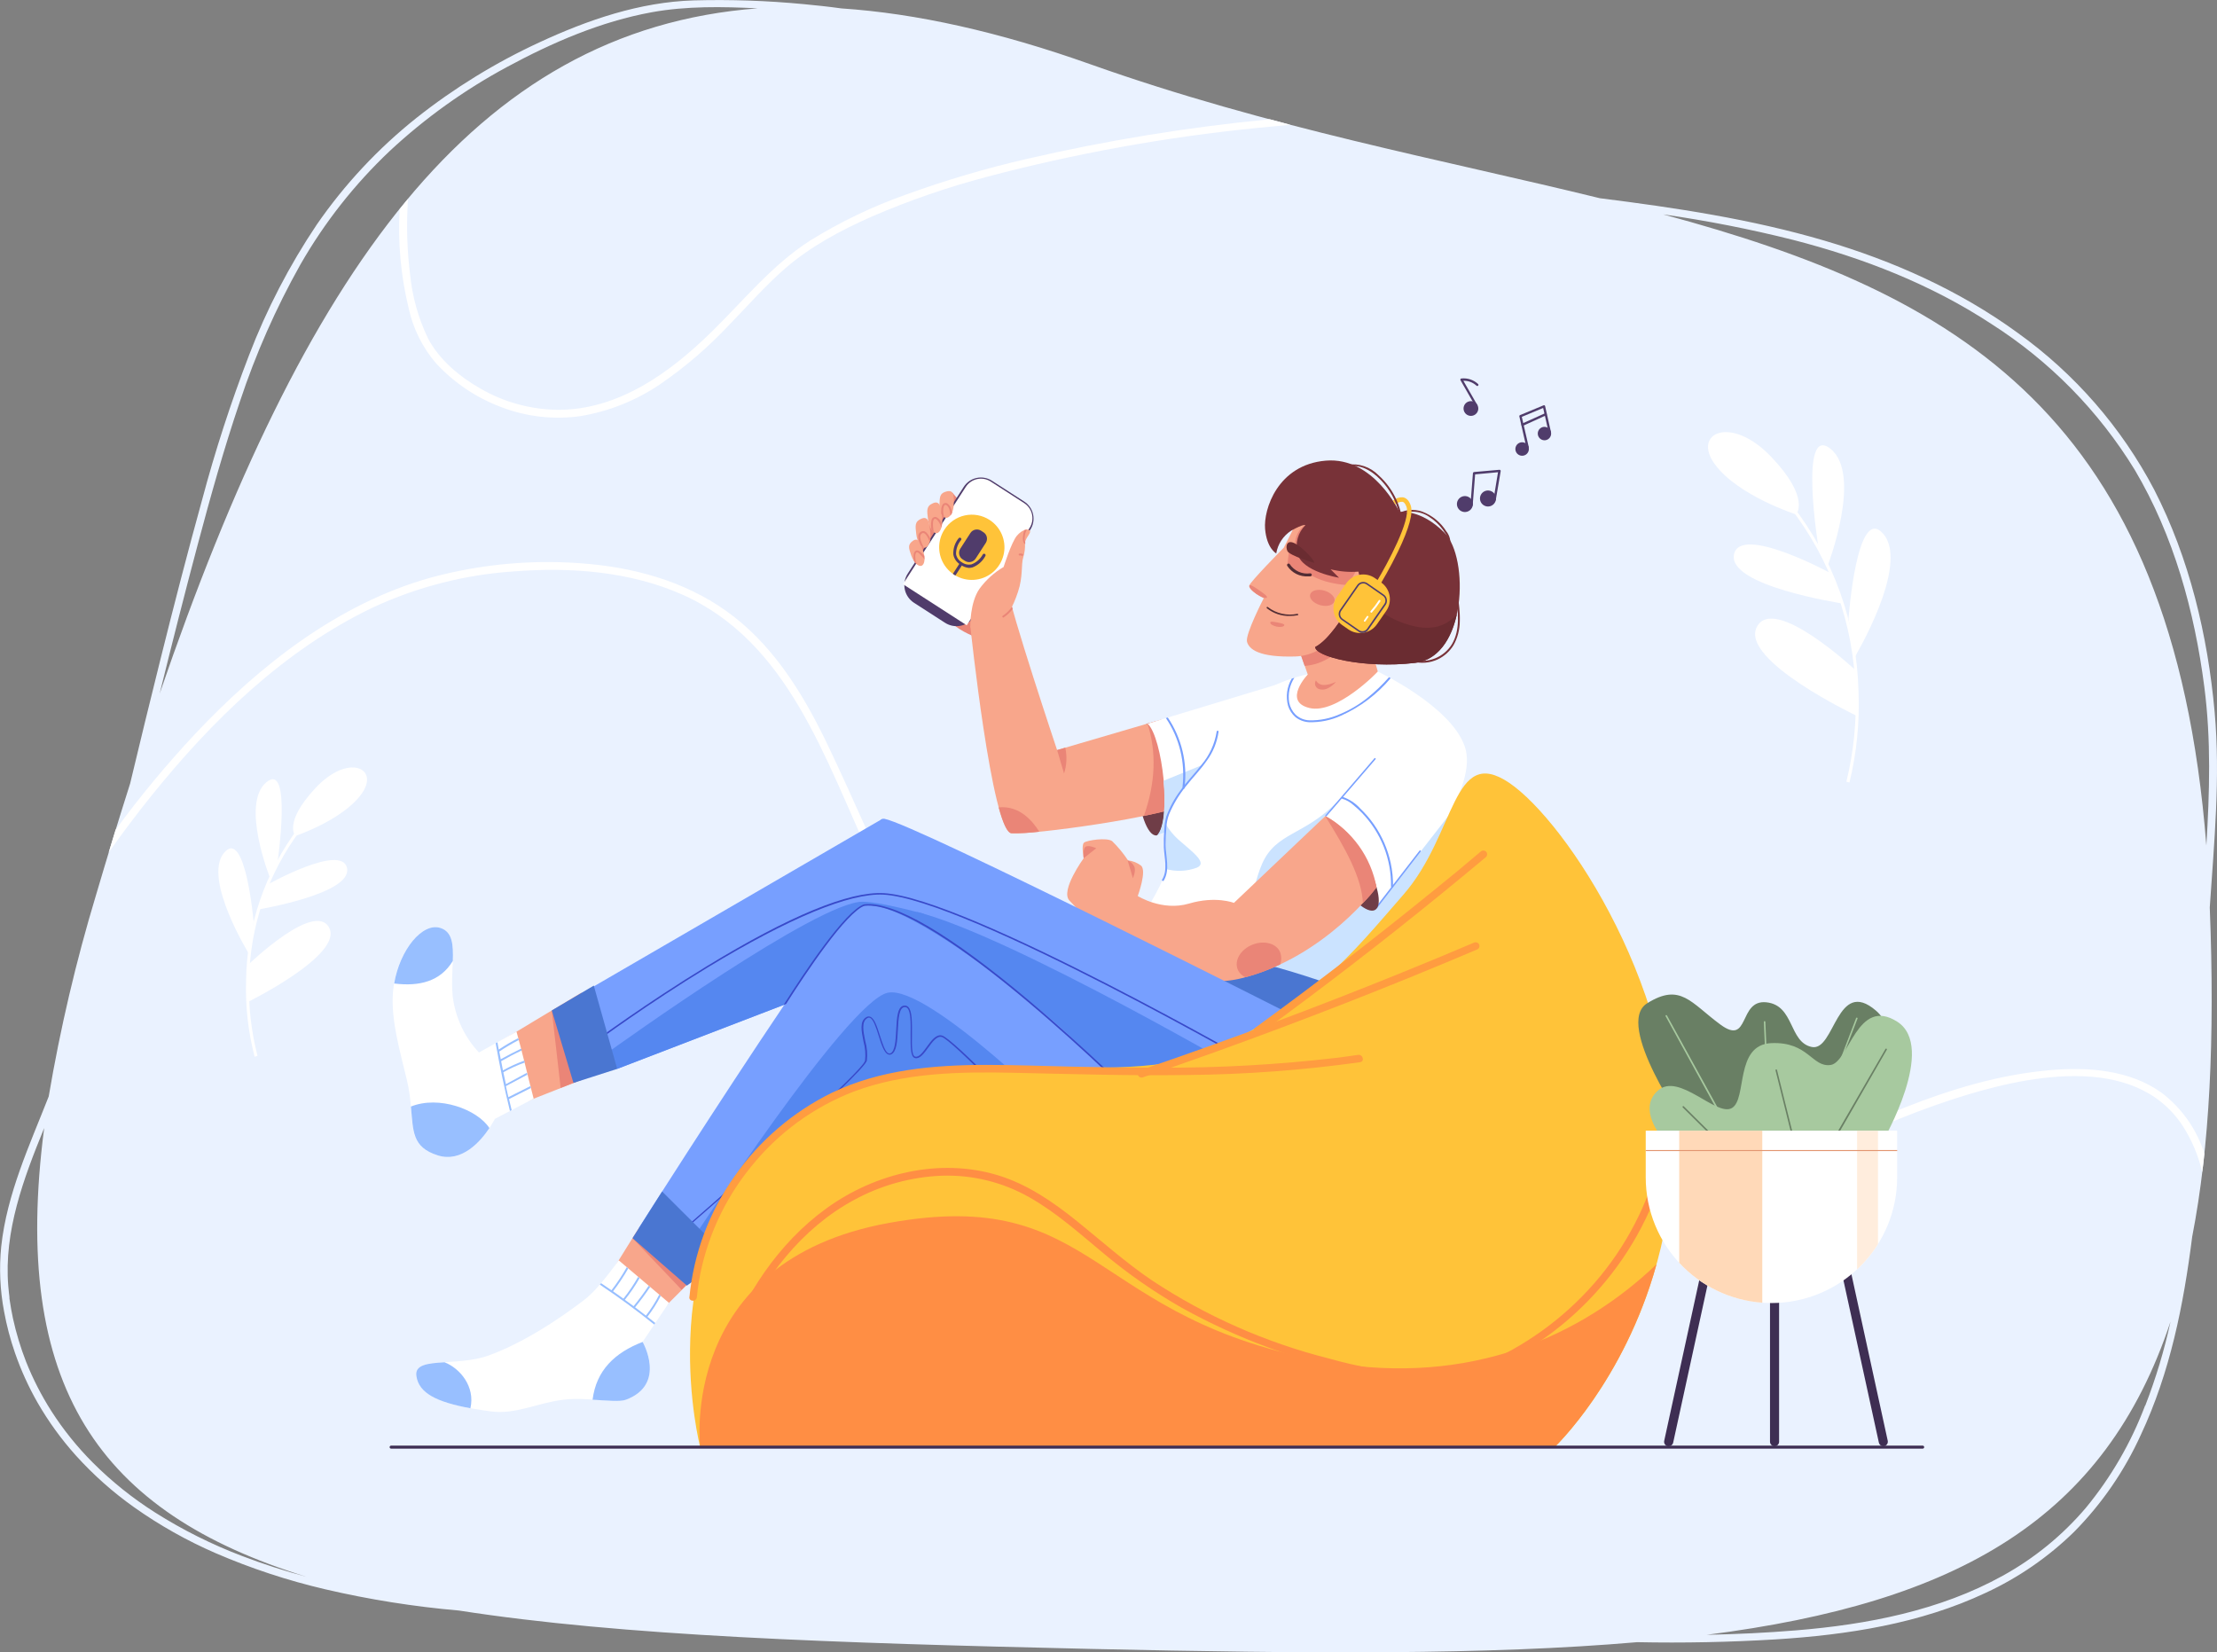 <svg width="597" height="445" viewBox="0 0 597 445" fill="none" xmlns="http://www.w3.org/2000/svg">
<rect x="0" y="0" width="597" height="445" fill="#808080" stroke="none"/>
<g clip-path="url(#clip0_14_264)">
<path d="M595.052 244.372C596.237 226.845 597.934 209.306 596.368 191.779C594.513 171.163 589.578 150.336 580.077 131.85C571.271 115.072 558.651 100.589 543.231 89.565C527.624 78.205 509.819 70.264 491.344 64.82C471.605 59.009 451.234 55.946 430.811 53.382C388.701 43.047 341.603 34.356 293.651 17.316C269.043 8.573 246.804 3.616 226.538 2.261C223.156 1.788 219.774 1.433 216.458 1.118C206.614 0.176 196.722 -0.162 186.836 0.105C172.269 0.539 158.267 5.364 145.187 11.439C133.408 16.881 122.316 23.7 112.144 31.753C101.84 39.959 92.799 49.635 85.312 60.468C77.911 71.499 71.779 83.328 67.034 95.732C62.142 108.454 57.934 121.427 54.427 134.598C50.479 148.877 46.768 163.248 43.189 177.632C40.417 188.746 37.702 199.87 35.043 211.002C31.947 220.749 28.876 230.79 25.832 241.124C20.467 258.89 16.222 276.973 13.12 295.269C7.961 308.417 1.869 321.447 0.329 335.686C-0.254 341.513 0.003 347.393 1.092 353.147C1.789 356.964 2.779 360.723 4.053 364.389C5.662 369.024 7.698 373.5 10.133 377.76C13.07 382.853 16.532 387.626 20.463 392C25.146 397.185 30.384 401.841 36.083 405.884C42.957 410.754 50.318 414.9 58.046 418.257C67.583 422.378 77.47 425.639 87.589 427.999C99.439 430.758 111.47 432.67 123.593 433.719C167.637 440.582 224.393 442.462 293.703 444.053C352.17 445.368 400.86 445.697 440.851 442.239C453.287 442.489 465.736 442.239 478.132 441.489C497.463 440.28 517.123 437.243 534.717 428.946C543.519 424.873 551.561 419.328 558.496 412.55C565.991 404.968 572.082 396.118 576.485 386.412C584.38 369.608 587.999 351.398 590.315 333.07C595.026 308.89 596.46 279.662 595.052 244.372ZM53.23 146.707C56.677 133.743 60.309 120.792 64.612 108.104C68.842 95.343 74.284 83.015 80.864 71.289C87.35 59.946 95.473 49.618 104.972 40.641C114.488 31.784 125.102 24.183 136.555 18.026C148.727 11.452 161.794 5.798 175.493 3.3C184.823 1.604 194.535 1.775 204.036 2.248C127.093 8.086 81.772 73.695 42.992 186.796C46.295 173.398 49.676 160.04 53.23 146.707ZM2.54 349.597C2.54 349.518 2.54 349.478 2.54 349.597V349.597ZM65.191 419.032C57.024 415.929 49.19 412.013 41.807 407.344C35.737 403.5 30.11 398.998 25.029 393.919C20.807 389.697 17.053 385.034 13.831 380.009C11.149 375.806 8.871 371.36 7.027 366.729C5.54 362.928 4.356 359.015 3.487 355.027C3.145 353.423 2.856 351.819 2.619 350.188L2.54 349.676V349.61V349.334C2.54 348.992 2.448 348.65 2.421 348.308C2.342 347.642 2.277 346.972 2.224 346.297C1.026 331.544 6.356 317.371 11.817 303.973L11.896 303.775C2.842 373.369 26.595 407.344 82.522 424.62C76.651 423.063 70.866 421.198 65.191 419.032V419.032ZM482.882 64.61C501.713 69.449 519.965 76.549 536.283 87.264C551.951 97.252 565.137 110.674 574.84 126.512C585.367 144.262 590.96 164.641 593.592 185.021C595.434 199.247 595 213.474 594.131 227.7C585.064 111.483 526.65 78.955 447.852 57.734C459.641 59.413 471.334 61.709 482.882 64.61V64.61ZM577.629 378.536C573.861 388.525 568.472 397.827 561.68 406.068C555.391 413.462 547.811 419.654 539.309 424.344C522.347 433.745 502.805 437.492 483.659 439.057C475.671 439.714 467.644 440.096 459.603 440.253C527.4 431.602 566.865 408.987 584.485 355.908C582.814 363.617 580.54 371.183 577.682 378.536H577.629Z" fill="#EAF2FF"/>
<path d="M593.605 310.678C591.562 304.166 587.549 298.447 582.117 294.309C573.445 288.037 562.009 287.288 551.692 288.221C525.097 290.64 500.095 303.605 476.381 314.951C465.433 320.211 454.471 325.68 442.943 329.52C426.534 334.989 410.361 341.563 393.491 345.56C376.62 349.557 359.961 349.728 343.419 344.246C328.443 339.133 314.464 331.473 302.099 321.604C276.491 301.448 258.239 274.021 243.645 245.24C236.302 230.777 230.131 215.762 223.13 201.128C216.905 188.045 209.26 175.16 197.693 166.127C186.534 157.384 172.69 153.176 158.728 151.888C144.34 150.532 129.824 151.784 115.881 155.582C90.984 162.577 69.823 179.249 52.361 197.841C44.769 205.959 37.672 214.525 31.109 223.493C30.49 225.504 29.885 227.529 29.266 229.567C32.911 224.426 36.688 219.377 40.636 214.473C57.019 194.067 76.587 174.95 100.458 163.576C112.421 158.019 125.312 154.729 138.476 153.873C153.675 152.69 169.611 153.873 183.691 160.105C212.392 172.846 222.222 204.743 234.486 231C247.896 259.729 263.7 287.906 286.4 310.402C296.811 320.831 308.639 329.745 321.535 336.883C334.445 343.917 348.815 349.452 363.579 350.504C379.976 351.674 396.149 347.533 411.598 342.457C419.625 339.828 427.547 336.896 435.535 334.148C441.562 332.07 447.602 330.138 453.497 327.679C477.724 317.568 500.555 304.288 525.584 296.123C544.481 289.93 574.497 283.08 587.749 303.171C590.207 306.992 591.988 311.209 593.013 315.635C593.263 313.978 593.434 312.335 593.605 310.678Z" fill="white"/>
<path d="M347.486 33.607L341.919 32.121C319.819 34.252 297.883 37.837 276.254 42.85C265.339 45.376 254.586 48.555 244.053 52.369C234.97 55.576 226.26 59.755 218.077 64.834C207.865 71.408 200.259 80.901 191.653 89.329C180.52 100.268 166.65 110.366 150.359 110.366C143.005 110.308 135.791 108.346 129.422 104.673C123.777 101.451 118.224 96.876 115.197 91.012C112.63 85.633 111.018 79.849 110.433 73.919C109.662 67.767 109.441 61.558 109.775 55.367C109.775 54.762 109.775 54.157 109.881 53.566C109.117 54.473 108.367 55.393 107.617 56.327C107.109 65.277 107.925 74.253 110.038 82.965C111.217 88.434 113.736 93.525 117.368 97.783C122.213 103.045 128.225 107.098 134.923 109.616C141.747 112.245 149.132 113.083 156.373 112.049C164.045 110.76 171.348 107.831 177.783 103.463C184.516 98.839 190.728 93.501 196.311 87.54C201.364 82.373 206.141 76.838 211.629 72.118C218.419 66.28 226.499 61.98 234.657 58.365C244.734 54.01 255.124 50.419 265.74 47.623C289.544 41.325 313.812 36.929 338.314 34.474C341.367 34.194 344.424 33.905 347.486 33.607Z" fill="white"/>
<path d="M264.648 172.202C264.648 172.202 251.923 168.836 253.186 160.21C253.396 158.896 246.606 148.259 246.606 148.259C246.606 148.259 250.554 138.858 253.791 137.241C255.883 136.176 268.345 146.536 268.345 146.536C268.345 146.536 271.24 168.047 271.175 168.099C271.109 168.152 264.648 172.202 264.648 172.202Z" fill="#EA8577"/>
<path d="M259.805 136.596L256.41 132.613L254.686 136.32L256.87 139.923L259.805 136.596Z" fill="#EA8577"/>
<path d="M306.047 210.174C305.442 201.864 306.915 194.987 309.324 194.803C311.732 194.619 314.193 201.233 314.798 209.542C315.403 217.852 313.811 224.794 311.39 224.978C308.968 225.162 306.652 218.549 306.047 210.174Z" fill="#6F3D47"/>
<path d="M254.486 167.719L246.126 162.33C244.859 161.513 243.969 160.227 243.651 158.754C243.333 157.282 243.614 155.743 244.431 154.477L259.528 131.099C260.317 129.878 261.559 129.019 262.982 128.712C264.405 128.406 265.891 128.676 267.114 129.465L275.805 135.068C277.028 135.856 277.887 137.097 278.194 138.519C278.501 139.94 278.23 141.425 277.441 142.647L262.345 166.025C261.527 167.291 260.24 168.181 258.766 168.498C257.293 168.816 255.753 168.535 254.486 167.719V167.719Z" fill="#503C6B"/>
<path d="M260.325 168.389L243.152 157.319L260.068 131.124C260.766 130.042 261.866 129.283 263.124 129.011C264.383 128.74 265.699 128.98 266.781 129.677L275.793 135.487C276.875 136.184 277.635 137.283 277.907 138.541C278.178 139.799 277.938 141.113 277.24 142.194L260.325 168.389Z" fill="white"/>
<path d="M261.292 168.665C261.292 168.665 261.16 162.288 263.753 158.567C265.494 156.184 267.707 154.184 270.253 152.69C270.253 152.69 272.359 146.024 273.82 144.288C275.28 142.553 276.899 142.29 277.333 142.908C277.767 143.525 276.017 144.959 276.017 146.26C276.082 147.594 275.913 148.929 275.517 150.205C274.951 152.019 275.517 155.254 274.122 159.408C272.727 163.563 271.425 165.68 269.74 166.942C268.056 168.205 262.45 172.254 261.292 168.665Z" fill="#F8A68B"/>
<path d="M254.304 142.631C253.363 144.092 252.876 145.799 252.905 147.536C252.934 149.273 253.478 150.962 254.469 152.39C255.459 153.818 256.851 154.921 258.468 155.558C260.086 156.196 261.856 156.34 263.556 155.972C265.255 155.604 266.807 154.741 268.015 153.491C269.224 152.242 270.034 150.663 270.344 148.953C270.654 147.244 270.449 145.481 269.756 143.887C269.063 142.294 267.913 140.942 266.45 140.002C265.48 139.376 264.397 138.948 263.261 138.742C262.125 138.535 260.96 138.555 259.831 138.799C258.703 139.043 257.634 139.507 256.686 140.165C255.737 140.823 254.928 141.661 254.304 142.631V142.631Z" fill="#FFC339"/>
<path d="M259.209 150.631L259.85 151.045C260.815 151.667 262.102 151.39 262.724 150.426L265.45 146.206C266.073 145.242 265.796 143.956 264.831 143.334L264.19 142.92C263.225 142.298 261.938 142.575 261.315 143.539L258.589 147.759C257.967 148.723 258.244 150.009 259.209 150.631Z" fill="#503C6B"/>
<path d="M260.91 152.94C261.23 152.934 261.548 152.89 261.858 152.808C263.366 152.237 264.611 151.133 265.358 149.705C265.383 149.657 265.398 149.604 265.402 149.55C265.406 149.496 265.399 149.442 265.382 149.39C265.365 149.339 265.338 149.291 265.302 149.251C265.266 149.21 265.223 149.177 265.174 149.153C265.078 149.107 264.967 149.101 264.867 149.135C264.766 149.169 264.683 149.242 264.634 149.337C263.978 150.537 262.921 151.467 261.647 151.967C261.196 152.071 260.727 152.077 260.272 151.984C259.818 151.891 259.389 151.701 259.015 151.427C258.609 151.202 258.258 150.889 257.987 150.512C257.717 150.134 257.533 149.702 257.449 149.245C257.423 147.87 257.89 146.532 258.765 145.471C258.803 145.435 258.833 145.391 258.854 145.342C258.874 145.294 258.885 145.241 258.885 145.189C258.885 145.136 258.874 145.084 258.854 145.035C258.833 144.987 258.803 144.943 258.765 144.906C258.687 144.832 258.584 144.791 258.476 144.791C258.368 144.791 258.265 144.832 258.186 144.906C257.158 146.137 256.632 147.709 256.713 149.311C256.811 149.882 257.034 150.424 257.366 150.899C257.699 151.374 258.131 151.77 258.634 152.059C259.295 152.561 260.084 152.866 260.91 152.94V152.94Z" fill="#503C6B"/>
<path d="M256.923 154.767L257.278 154.977L259.015 152.282C259.075 152.191 259.096 152.081 259.073 151.975C259.051 151.869 258.988 151.776 258.897 151.717C258.806 151.657 258.696 151.637 258.589 151.659C258.483 151.681 258.39 151.744 258.331 151.835L256.594 154.53C256.698 154.617 256.808 154.696 256.923 154.767Z" fill="#503C6B"/>
<path d="M312.705 193.778L284.663 201.995C284.663 201.995 271.99 164.155 271.359 158.462C271.056 155.661 264.45 168.98 261.292 168.665C261.292 168.665 267.122 223.887 272.372 224.4C277.623 224.913 314.021 219.864 318.43 216.629C322.838 213.395 312.705 193.778 312.705 193.778Z" fill="#F8A68B"/>
<path d="M308.021 219.719C311.218 210.752 311.429 202.39 308.995 194.869L311.034 194.264C312.009 194.82 312.751 195.706 313.127 196.762L318.232 216.721C316.653 217.773 314.048 218.549 308.021 219.719Z" fill="#EA8577"/>
<path d="M344.354 184.18L309.021 194.882C313.061 198.498 315.601 221.179 311.653 224.992L338.261 214.946L344.354 184.18Z" fill="white"/>
<path d="M156.557 267.329L125.54 285.96C122.342 293.441 122.908 299.108 130.528 301.067L163.136 288.234L156.557 267.329Z" fill="#F8A68B"/>
<path d="M148.582 272.115L150.977 292.981L162.149 288.576L148.582 272.115Z" fill="#EA8577"/>
<path d="M172.019 330.69L159.754 350.412C159.057 361.956 160.347 363.415 171.164 359.839L194.311 336.672L172.019 330.69Z" fill="#F8A68B"/>
<path d="M166.597 339.394L180.125 350.846L173.045 361.364C173.045 361.364 179.625 372.79 168.558 376.932C165.926 377.918 158.031 376.196 151.793 376.932C144.648 377.786 138.857 381.008 132.133 380.087C119.539 378.352 112.92 376.025 112.131 370.568C111.341 365.112 122.842 368.188 131.58 365.033C143.424 360.76 155.267 351.648 157.438 349.965C161.307 347.046 166.597 339.394 166.597 339.394Z" fill="white"/>
<path d="M313.324 210.252L326.668 204.835L329.01 217.379L324.009 220.271L311.534 224.978C313.521 223.098 313.916 216.708 313.324 210.252Z" fill="#CBE3FF"/>
<path d="M170.321 333.438L183.533 347.322L186.81 344.101L170.321 333.438Z" fill="#EA8577"/>
<path d="M139.081 277.821C140.621 283.172 141.91 289.023 143.7 295.86L133.265 301.304C133.265 301.304 126.988 314.031 117.868 311.138C108.749 308.246 112.144 301.737 109.591 290.943C107.762 283.199 105.196 274.718 105.827 267.118C106.643 257.047 113.368 248.132 118.671 249.921C123.974 251.709 121.079 259.9 121.908 268.328C122.6 273.983 125.07 279.272 128.962 283.435L139.081 277.821Z" fill="white"/>
<path d="M365.211 160.552L371.028 180.866C371.028 180.866 347.341 208.175 338.577 204.967C329.813 201.759 352.144 181.589 352.144 181.589L347.762 169.138C347.762 169.138 356.947 156.989 365.211 160.552Z" fill="#F8A68B"/>
<path d="M351.315 179.328L349.315 173.582C355.079 170.045 366.777 167.205 366.777 167.205C366.777 167.205 361.356 178.644 351.315 179.328Z" fill="#EA8577"/>
<path d="M354.171 286.459C354.171 286.459 357.355 275.941 370.146 253.273C382.937 230.606 398.254 211.975 394.425 200.996C390.596 190.017 371.028 180.866 371.028 180.866C371.028 180.866 359.948 192.437 352.605 190.662C345.262 188.887 352.197 181.589 352.197 181.589C352.197 181.589 343.538 182.904 333.55 190.254C331.708 191.569 329.049 193.357 328.734 194.751C328.418 196.145 326.102 203.008 324.628 204.835C319.127 211.41 316.009 215.262 314.403 219.561C313.087 227.095 314.679 231.106 313.587 235.339C311.745 242.544 295.717 263.792 295.717 263.792L354.171 286.459Z" fill="white"/>
<path d="M364.29 165.128C364.29 165.128 358.697 176.501 348.828 176.79C338.958 177.08 336.353 174.818 335.8 172.846C335.247 170.874 340.301 161.105 340.301 161.105C340.301 161.105 336.274 159.159 336.419 157.686C336.498 156.818 345.696 147.496 345.696 147.496L349.841 139.305C349.841 139.305 353.552 131.179 365.198 139.305C376.844 147.431 364.29 165.128 364.29 165.128Z" fill="#F8A68B"/>
<path d="M390.017 219.732L371.001 244.148L364.172 242.82L332.655 262.135L367.277 268.078L392.635 233.512L390.017 219.732Z" fill="#CBE3FF"/>
<path d="M370.686 244.543C370.72 244.544 370.755 244.538 370.786 244.524C370.818 244.51 370.847 244.49 370.87 244.464L382.568 229.331C382.585 229.31 382.597 229.286 382.604 229.261C382.611 229.235 382.614 229.209 382.611 229.182C382.608 229.156 382.599 229.131 382.586 229.108C382.574 229.085 382.556 229.064 382.536 229.048C382.515 229.031 382.491 229.019 382.466 229.012C382.44 229.005 382.414 229.003 382.387 229.006C382.361 229.009 382.336 229.017 382.312 229.03C382.289 229.043 382.269 229.06 382.253 229.081L370.541 244.214C370.504 244.253 370.483 244.305 370.483 244.359C370.483 244.413 370.504 244.464 370.541 244.504L370.686 244.543Z" fill="#779FFF"/>
<path d="M359.684 235.747C355.894 229.383 354.513 223.23 356.592 221.981C358.671 220.732 363.435 224.9 367.225 231.263C371.015 237.627 372.396 243.793 370.317 245.029C368.238 246.265 363.474 242.11 359.684 235.747Z" fill="#6F3D47"/>
<path d="M362.974 157.568C362.974 157.568 351.42 157.213 349.315 150.56C349.063 150.101 348.777 149.661 348.459 149.245C348.459 149.245 349.973 147.207 348.749 146.352C348.776 145.379 349.028 144.426 349.485 143.566C349.941 142.707 350.59 141.964 351.381 141.396L367.383 149.876L362.974 157.568Z" fill="#EA8577"/>
<path d="M322.285 233.669C319.563 234.681 316.588 234.792 313.798 233.985C314.219 230.79 313.679 226.753 313.956 221.981C314.859 223.522 315.996 224.914 317.324 226.109C321.535 229.751 325.181 232.433 322.285 233.669Z" fill="#CBE3FF"/>
<path d="M360.079 215.919C351.289 225.018 343.604 224.111 339.88 232.591C336.155 241.072 338.445 248.671 323.325 249.999C325.562 250.696 332.616 242.834 341.748 235.05C348.323 229.134 354.45 222.74 360.079 215.919V215.919Z" fill="#CBE3FF"/>
<path d="M361.106 266.132C344.854 260.11 324.812 254.733 304.77 254.575L292.216 274.665L331.26 289.404L361.106 266.132Z" fill="#4A76D1"/>
<path d="M352.802 160.105C352.499 161.183 353.71 162.459 355.526 162.972C357.342 163.484 359.04 162.972 359.342 161.933C359.645 160.894 358.421 159.566 356.618 159.053C354.815 158.541 353.105 159.014 352.802 160.105Z" fill="#EA8577"/>
<path d="M347.183 147.772L346.657 152.203C346.657 152.203 348.854 154.53 350.815 154.833C352.776 155.135 353.763 155.096 353.763 155.096L353.868 151.322L347.183 147.772Z" fill="#EA8577"/>
<path d="M342.064 167.626C341.985 168.034 342.761 168.546 343.801 168.757C344.841 168.967 345.749 168.757 345.841 168.389C345.933 168.021 345.064 167.85 344.025 167.639C342.985 167.429 342.156 167.271 342.064 167.626Z" fill="#EA8577"/>
<path d="M336.445 157.673C336.195 158.028 337.037 159.053 338.34 159.947C339.643 160.842 340.893 161.262 341.143 160.934C341.393 160.605 340.459 159.934 339.169 159.027C337.879 158.12 336.656 157.318 336.445 157.673Z" fill="#EA8577"/>
<path d="M370.672 238.902C370.672 238.902 356.895 257.704 334.524 263.397C312.153 269.091 290.466 245.187 287.966 242.505C285.466 239.823 291.822 231.119 291.822 231.119C291.822 231.119 291.124 227.582 291.914 226.924C292.703 226.267 298.059 225.478 299.48 226.517C301.085 228.088 302.519 229.824 303.757 231.697C305.02 231.837 306.222 232.319 307.231 233.091C308.929 234.406 306.376 241.295 306.376 241.295C306.376 241.295 312.956 245.463 320.18 243.333C327.405 241.203 332.273 243.149 332.273 243.149L356.881 219.772C365.317 224.124 369.646 234.327 370.672 238.902Z" fill="#F8A68B"/>
<path d="M333.274 261.031C332.326 258.611 334.116 255.64 337.287 254.391C340.459 253.142 343.788 254.075 344.749 256.495C345.117 257.537 345.117 258.674 344.749 259.716C341.759 261.167 338.634 262.32 335.419 263.161C334.938 262.964 334.502 262.675 334.134 262.309C333.766 261.944 333.473 261.509 333.274 261.031Z" fill="#EA8577"/>
<path d="M356.816 219.719C362.329 228.502 366.725 236.417 367.001 243.215C368.35 241.908 369.579 240.482 370.672 238.955C369.937 234.922 368.311 231.103 365.915 227.776C363.518 224.449 360.41 221.697 356.816 219.719V219.719Z" fill="#EA8577"/>
<path d="M291.808 231.119L295.204 228.423C295.204 228.423 293.032 227.424 292.282 228.068C291.532 228.713 291.808 231.119 291.808 231.119Z" fill="#EA8577"/>
<path d="M359.763 183.614C357.21 184.771 355.276 184.863 354.355 183.22C354.211 183.447 354.126 183.707 354.11 183.976C354.094 184.244 354.146 184.513 354.261 184.756C354.377 184.999 354.553 185.208 354.771 185.365C354.99 185.522 355.245 185.621 355.513 185.652C357.71 186.139 359.763 183.614 359.763 183.614Z" fill="#EA8577"/>
<path d="M303.652 231.697L305.073 236.509C305.073 236.509 306.021 234.458 305.402 233.275C305.021 232.561 304.401 232.003 303.652 231.697V231.697Z" fill="#EA8577"/>
<path d="M356.776 219.732L370.107 204.204C370.124 204.185 370.145 204.169 370.169 204.158C370.193 204.148 370.219 204.142 370.245 204.142C370.271 204.142 370.297 204.148 370.321 204.158C370.344 204.169 370.366 204.185 370.383 204.204C370.403 204.223 370.419 204.245 370.43 204.27C370.44 204.295 370.446 204.322 370.446 204.349C370.446 204.376 370.44 204.403 370.43 204.428C370.419 204.453 370.403 204.475 370.383 204.494L357.158 219.864L356.776 219.732Z" fill="#779FFF"/>
<path d="M350.223 274.494C350.223 274.494 246.685 222.046 238.184 220.508C229.683 218.97 264.279 284.855 295.783 299.016C327.286 313.176 350.223 274.494 350.223 274.494Z" fill="#779FFF"/>
<path d="M237.5 220.574L149.28 271.799L166.203 287.853L252.528 254.693L237.5 220.574Z" fill="#779FFF"/>
<path d="M248.712 246.042L252.515 254.693L166.189 287.853L162.452 284.303C167.716 280.503 220.169 242.952 232.197 242.834C235.079 242.807 241.105 244.07 248.712 246.042Z" fill="#5587F0"/>
<path d="M246.961 245.595C272.491 252.037 339.248 291.114 339.248 291.114L300.48 300.764C298.873 300.299 297.303 299.715 295.783 299.016C277.583 290.864 258.331 265.343 246.961 245.595Z" fill="#5587F0"/>
<path d="M231.539 244.411C228.316 247.244 225.396 250.403 222.827 253.839C219.472 258.467 215.432 264.357 211.089 270.76C193.824 296.334 172.019 330.69 172.019 330.69L195.85 338.329L245.159 290.154C245.159 290.154 275.201 308.246 300.02 304.775C308.258 303.618 306.744 295.15 295.967 286.814C289.889 280.403 283.335 274.461 276.359 269.038C258.186 254.325 237.473 240.783 231.539 244.411Z" fill="#779FFF"/>
<path d="M186.165 334.253C186.165 334.253 228.051 269.827 239 267.355C249.949 264.883 288.071 303.158 288.071 303.158L277.333 313.676C257.778 313.413 245.132 290.141 245.132 290.141L195.851 338.329L186.165 334.253Z" fill="#5587F0"/>
<path d="M341.498 288.931L341.709 288.589C340.893 288.116 260.121 241.624 237.895 240.52C228.565 240.046 212.616 246.633 190.521 260.084C174.072 270.09 160.176 280.358 160.044 280.464L160.281 280.792C160.426 280.687 174.296 270.418 190.732 260.426C212.458 247.278 228.749 240.467 237.868 240.927C259.963 242.032 340.695 288.471 341.498 288.931Z" fill="#3849C9"/>
<path d="M185.323 330.308C187.257 328.625 232.605 289.168 233.434 285.605C233.63 283.84 233.483 282.054 232.999 280.345C232.46 277.716 231.947 275.086 233.578 274.179C233.674 274.11 233.786 274.067 233.904 274.053C234.021 274.039 234.14 274.055 234.249 274.1C235.197 274.455 235.921 276.73 236.618 278.952C237.316 281.174 238.053 283.475 239.105 283.922C239.248 283.992 239.406 284.029 239.566 284.029C239.726 284.029 239.883 283.992 240.026 283.922C241.474 283.199 241.619 280.332 241.777 277.348C241.935 274.363 242.092 271.207 243.685 271.207C243.807 271.207 243.929 271.231 244.042 271.278C244.155 271.326 244.257 271.395 244.343 271.484C245.29 272.443 245.251 275.665 245.211 278.505C245.211 281.805 245.132 284.658 246.409 284.947C247.685 285.237 248.777 283.751 249.935 282.16C251.093 280.569 252.304 278.899 253.62 279.267C256.252 280.017 277.86 302.014 286.268 313.124L286.584 312.874C277.978 301.488 256.541 279.662 253.686 278.873C252.094 278.439 250.817 280.188 249.567 281.923C248.488 283.396 247.475 284.789 246.461 284.553C245.448 284.316 245.553 281.239 245.58 278.505C245.58 275.441 245.659 272.272 244.593 271.194C244.469 271.068 244.322 270.969 244.159 270.901C243.996 270.833 243.822 270.799 243.645 270.8C241.671 270.8 241.5 273.969 241.329 277.374C241.184 280.161 241.04 283.041 239.803 283.646C239.713 283.691 239.614 283.714 239.513 283.714C239.413 283.714 239.314 283.691 239.224 283.646C238.342 283.264 237.645 281.016 236.96 278.925C236.197 276.519 235.486 274.245 234.328 273.811C234.159 273.747 233.977 273.723 233.796 273.741C233.616 273.759 233.442 273.819 233.289 273.916C231.407 275.007 231.973 277.676 232.526 280.49C232.996 282.161 233.139 283.906 232.947 285.631C232.315 288.405 201.298 315.964 184.981 330.151L185.323 330.308Z" fill="#3849C9"/>
<path d="M352.302 155.214H352.828C352.937 155.214 353.04 155.171 353.117 155.095C353.193 155.018 353.236 154.915 353.236 154.807C353.236 154.698 353.193 154.595 353.117 154.518C353.04 154.442 352.937 154.399 352.828 154.399C351.762 154.556 350.674 154.403 349.692 153.961C348.71 153.518 347.876 152.803 347.288 151.901C347.221 151.827 347.129 151.78 347.029 151.769C346.929 151.759 346.829 151.785 346.748 151.844C346.666 151.902 346.609 151.989 346.588 152.087C346.566 152.184 346.581 152.287 346.63 152.374C347.236 153.31 348.081 154.067 349.079 154.567C350.076 155.066 351.189 155.29 352.302 155.214V155.214Z" fill="#522D34"/>
<path d="M392.477 153.15C391.754 157.91 393.28 162.617 393.096 167.363C393.081 169.607 392.497 171.81 391.398 173.766C390.39 175.403 388.933 176.718 387.201 177.553C385.037 178.571 382.579 178.772 380.279 178.118C379.963 178.039 380.068 177.54 380.384 177.619C382.364 178.176 384.471 178.071 386.386 177.321C388.3 176.571 389.917 175.217 390.99 173.464C393.306 169.519 392.596 164.773 392.096 160.487C391.734 158.026 391.694 155.529 391.977 153.058C391.977 152.729 392.53 152.834 392.477 153.15Z" fill="#783238"/>
<path d="M375.818 138.674C376.868 137.969 378.07 137.523 379.325 137.372C380.581 137.221 381.855 137.37 383.042 137.806C385.69 138.823 387.938 140.668 389.451 143.065C389.929 143.651 390.267 144.338 390.438 145.074C390.609 145.81 390.609 146.576 390.438 147.312C390.332 147.615 389.832 147.523 389.938 147.207C390.504 145.537 389.477 143.894 388.49 142.592C387.491 141.238 386.251 140.079 384.832 139.173C383.55 138.299 382.039 137.822 380.487 137.801C378.936 137.78 377.412 138.216 376.107 139.055C375.831 139.239 375.555 138.818 375.818 138.621V138.674Z" fill="#783238"/>
<path d="M376.857 137.924C369.146 153.203 360.632 170.887 354.171 174.226C354.039 176.764 367.054 180.143 381.042 178.513C395.03 176.882 395.609 150.178 389.03 143.525C382.45 136.873 376.857 137.924 376.857 137.924Z" fill="#783238"/>
<path d="M362.619 168.165C363.119 170.795 387.727 173.293 389.332 152.966C389.832 139.121 376.857 137.924 376.857 137.924C376.857 137.924 369.935 122.949 356.987 124.053C344.038 125.157 340.208 137.201 340.669 142.46C341.13 147.72 343.669 149.035 343.669 149.035C343.874 147.789 344.338 146.599 345.032 145.544C345.725 144.488 346.633 143.59 347.696 142.907C351.144 140.962 351.526 141.435 351.526 141.435C350.54 142.402 349.826 143.61 349.454 144.939C349.083 146.268 349.066 147.671 349.407 149.008C350.407 153.978 360.579 155.582 360.579 155.582L358.303 153.308C360.753 153.916 363.285 154.129 365.803 153.939C367.29 160.421 366.317 163.721 362.619 168.165Z" fill="#783238"/>
<path d="M381.068 168.704C386.687 169.927 390.188 167.876 392.32 165.378C390.859 172.07 387.293 177.79 381.042 178.526C367.054 180.156 354.039 176.777 354.171 174.24C357.645 172.452 361.711 166.509 365.922 159.027C369.655 163.954 375.026 167.386 381.068 168.704V168.704Z" fill="#6A2C31"/>
<path d="M361.446 168.346L363.089 169.487C365.601 171.231 369.054 170.61 370.799 168.099L373.277 164.536C375.023 162.025 374.401 158.576 371.888 156.832L370.246 155.691C367.733 153.947 364.281 154.568 362.535 157.079L360.057 160.642C358.311 163.153 358.933 166.602 361.446 168.346Z" fill="#FFC339"/>
<path d="M365.738 170.032L361.329 166.969C361.116 166.822 360.934 166.636 360.793 166.419C360.652 166.202 360.556 165.959 360.51 165.705C360.463 165.451 360.467 165.19 360.522 164.938C360.577 164.685 360.681 164.446 360.829 164.234L365.474 157.555C365.623 157.342 365.812 157.161 366.031 157.021C366.249 156.882 366.493 156.787 366.749 156.742C367.004 156.697 367.266 156.702 367.519 156.758C367.773 156.814 368.012 156.919 368.225 157.068L372.633 160.132C372.853 160.282 373.039 160.477 373.18 160.703C373.32 160.93 373.412 161.183 373.449 161.446C373.494 161.701 373.489 161.963 373.432 162.216C373.376 162.468 373.27 162.707 373.12 162.919L368.475 169.598C368.324 169.818 368.129 170.004 367.903 170.144C367.676 170.285 367.423 170.376 367.159 170.413C366.915 170.46 366.665 170.46 366.422 170.413C366.17 170.334 365.937 170.205 365.738 170.032V170.032ZM366.817 157.147C366.615 157.181 366.423 157.256 366.251 157.367C366.079 157.477 365.931 157.622 365.817 157.791L361.171 164.47C361.053 164.638 360.969 164.827 360.924 165.026C360.879 165.226 360.874 165.433 360.91 165.635C360.945 165.836 361.021 166.029 361.131 166.202C361.241 166.374 361.385 166.523 361.553 166.64L365.975 169.703C366.315 169.937 366.735 170.027 367.142 169.953C367.548 169.879 367.909 169.648 368.146 169.309L372.791 162.63C372.91 162.462 372.993 162.271 373.036 162.07C373.079 161.869 373.081 161.661 373.041 161.46C373.007 161.258 372.932 161.066 372.821 160.894C372.71 160.722 372.566 160.575 372.396 160.46L367.988 157.397C367.812 157.279 367.616 157.194 367.409 157.147C367.213 157.108 367.012 157.108 366.817 157.147V157.147Z" fill="#503C6B"/>
<path d="M371.199 157.384C371.323 157.403 371.45 157.387 371.564 157.335C371.679 157.284 371.776 157.2 371.844 157.094C371.844 157.094 374.291 153.018 376.476 148.495C379.463 142.29 380.608 138.095 379.858 136.057C379.397 134.742 378.673 134.059 377.726 133.914C376.762 133.867 375.818 134.198 375.094 134.835L375.739 135.873C376.228 135.404 376.877 135.137 377.555 135.124C378.028 135.124 378.423 135.65 378.726 136.439C380.042 139.936 373.462 152.045 370.83 156.424C370.748 156.564 370.724 156.73 370.763 156.888C370.802 157.045 370.902 157.181 371.041 157.265C371.09 157.309 371.143 157.348 371.199 157.384V157.384Z" fill="#FFC339"/>
<path d="M371.712 161.933C371.033 162.983 370.277 163.98 369.449 164.918C369.238 165.167 368.856 164.826 369.067 164.576C369.868 163.678 370.599 162.72 371.251 161.709C371.282 161.65 371.335 161.604 371.399 161.582C371.463 161.56 371.532 161.563 371.594 161.591C371.653 161.622 371.699 161.675 371.721 161.738C371.743 161.802 371.74 161.872 371.712 161.933V161.933Z" fill="white"/>
<path d="M368.435 166.232L367.698 167.311C367.679 167.337 367.653 167.358 367.623 167.372C367.593 167.385 367.56 167.392 367.527 167.389C367.468 167.413 367.402 167.413 367.343 167.389C367.295 167.34 367.268 167.274 367.268 167.205C367.268 167.136 367.295 167.07 367.343 167.021L368.08 165.943C368.102 165.919 368.128 165.899 368.157 165.886C368.187 165.872 368.219 165.865 368.251 165.864C368.319 165.862 368.385 165.885 368.435 165.93C368.459 165.953 368.477 165.981 368.49 166.011C368.503 166.042 368.509 166.074 368.509 166.107C368.509 166.14 368.503 166.173 368.49 166.204C368.477 166.234 368.459 166.262 368.435 166.285V166.232Z" fill="white"/>
<path d="M376.976 139.252C376.349 135.946 374.886 132.854 372.725 130.272C370.396 127.498 366.896 124.816 363.053 125.644C362.724 125.644 362.566 125.236 362.882 125.158C364.383 124.935 365.915 125.07 367.354 125.552C368.792 126.035 370.096 126.85 371.159 127.932C373.261 129.81 374.939 132.114 376.081 134.69C376.721 136.138 377.189 137.656 377.476 139.213C377.542 139.542 377.028 139.568 376.976 139.213V139.252Z" fill="#783238"/>
<path d="M306.797 297.241L307.086 296.952C306.942 296.82 293.124 282.949 277.149 269.498C255.66 251.419 240.711 242.689 232.697 243.53C227.551 245.253 216.274 262.306 211.023 270.616L211.681 270.366C217.024 261.964 227.92 245.582 232.802 243.925C251.58 241.992 306.244 296.689 306.797 297.241Z" fill="#3849C9"/>
<path d="M353.907 151.559C353.907 151.638 347.236 149.626 346.67 148.39C346.104 147.154 346.486 145.103 348.815 146.405C351.144 147.707 354 150.941 353.907 151.559Z" fill="#6A2C31"/>
<path d="M252.988 135.808C252.988 137.78 253.725 139.41 254.778 139.45C255.831 139.489 256.752 137.924 256.818 135.952C256.884 133.98 257.081 131.876 255.041 132.31C253.002 132.744 253.067 133.835 252.988 135.808Z" fill="#F8A68B"/>
<path d="M249.883 139.739C250.133 141.974 251.199 143.683 252.238 143.578C253.278 143.473 253.936 141.553 253.686 139.318C253.436 137.083 253.278 134.677 251.317 135.479C249.356 136.281 249.62 137.504 249.883 139.739Z" fill="#F8A68B"/>
<path d="M246.725 143.775C246.948 145.945 248.04 147.601 249.054 147.496C250.067 147.391 250.764 145.524 250.528 143.368C250.291 141.211 250.159 138.871 248.198 139.647C246.238 140.423 246.488 141.606 246.725 143.775Z" fill="#F8A68B"/>
<path d="M245.382 149.574C246.014 151.414 247.251 152.663 248.133 152.361C249.014 152.059 249.225 150.323 248.593 148.417C247.962 146.51 247.383 144.564 245.843 145.629C244.303 146.694 244.751 147.72 245.382 149.574Z" fill="#F8A68B"/>
<path d="M195.824 338.329L178.296 320.868L170.321 333.438L184.968 346.218L195.824 338.329Z" fill="#4A76D1"/>
<path d="M166.203 287.853L159.899 265.422L148.582 272.115L154.425 291.627L166.203 287.853Z" fill="#4A76D1"/>
<path d="M347.328 165.877C348.029 165.878 348.729 165.816 349.42 165.693C349.447 165.69 349.474 165.681 349.498 165.668C349.521 165.654 349.542 165.635 349.558 165.613C349.574 165.591 349.585 165.565 349.591 165.538C349.597 165.511 349.597 165.484 349.591 165.457C349.579 165.405 349.547 165.361 349.503 165.332C349.46 165.302 349.406 165.291 349.354 165.299C347.988 165.587 346.575 165.577 345.213 165.271C343.85 164.965 342.57 164.369 341.459 163.524C341.441 163.498 341.417 163.476 341.39 163.46C341.362 163.444 341.331 163.435 341.3 163.433C341.268 163.43 341.236 163.435 341.207 163.447C341.177 163.459 341.151 163.477 341.129 163.501C341.108 163.524 341.092 163.552 341.083 163.582C341.074 163.613 341.072 163.645 341.077 163.676C341.082 163.708 341.094 163.737 341.112 163.763C341.131 163.789 341.155 163.811 341.182 163.826C342.923 165.215 345.101 165.942 347.328 165.877V165.877Z" fill="#522D34"/>
<path d="M361.145 192.713C358.422 193.969 355.445 194.576 352.447 194.488C351.122 194.405 349.854 193.919 348.815 193.094C347.898 192.283 347.22 191.238 346.854 190.07C346.523 188.845 346.44 187.566 346.609 186.309C346.779 185.051 347.198 183.84 347.841 182.746L348.552 182.523C347.272 184.504 346.775 186.889 347.157 189.215C347.401 190.43 347.99 191.548 348.854 192.437C349.879 193.392 351.217 193.943 352.618 193.988C355.416 194.043 358.193 193.482 360.75 192.345C363.452 191.238 365.979 189.746 368.251 187.914C370.334 186.24 372.267 184.387 374.028 182.378L374.489 182.628C370.863 186.956 366.3 190.404 361.145 192.713V192.713Z" fill="#779FFF"/>
<path d="M396.609 135.978C396.578 136.259 396.492 136.531 396.356 136.778C396.22 137.025 396.036 137.243 395.816 137.42C395.595 137.596 395.342 137.728 395.071 137.806C394.799 137.885 394.515 137.909 394.234 137.878C393.953 137.847 393.681 137.761 393.434 137.625C393.186 137.489 392.968 137.305 392.791 137.085C392.615 136.865 392.484 136.612 392.405 136.341C392.326 136.07 392.302 135.786 392.333 135.505C392.395 134.938 392.681 134.42 393.126 134.064C393.572 133.707 394.141 133.542 394.708 133.605C395.275 133.668 395.794 133.953 396.151 134.398C396.507 134.843 396.672 135.412 396.609 135.978V135.978Z" fill="#503C6B"/>
<path d="M402.834 134.48C402.787 134.903 402.615 135.304 402.341 135.63C402.066 135.957 401.701 136.195 401.291 136.314C400.881 136.433 400.445 136.428 400.038 136.299C399.631 136.17 399.271 135.924 399.004 135.591C398.738 135.258 398.575 134.854 398.539 134.429C398.502 134.004 398.592 133.578 398.798 133.204C399.003 132.83 399.315 132.526 399.694 132.329C400.073 132.133 400.501 132.053 400.926 132.1C401.495 132.163 402.015 132.449 402.373 132.895C402.731 133.341 402.897 133.911 402.834 134.48V134.48Z" fill="#503C6B"/>
<path d="M396.333 136.32H396.254C396.173 136.314 396.097 136.276 396.043 136.214C395.989 136.153 395.961 136.073 395.965 135.992L396.636 127.406C396.644 127.334 396.675 127.267 396.725 127.214C396.775 127.162 396.841 127.128 396.912 127.117L403.768 126.512C403.817 126.505 403.867 126.512 403.914 126.53C403.96 126.548 404 126.578 404.031 126.617C404.064 126.651 404.089 126.693 404.102 126.739C404.116 126.785 404.119 126.833 404.11 126.88L402.794 134.624C402.773 134.697 402.725 134.76 402.661 134.8C402.597 134.841 402.52 134.857 402.445 134.846C402.37 134.835 402.301 134.797 402.252 134.739C402.202 134.682 402.175 134.608 402.176 134.532L403.387 127.169L397.228 127.748L396.57 136.057C396.56 136.119 396.532 136.177 396.49 136.223C396.448 136.27 396.394 136.304 396.333 136.32Z" fill="#503C6B"/>
<path d="M397.833 109.051C398.025 109.398 398.108 109.794 398.072 110.188C398.037 110.582 397.884 110.957 397.634 111.264C397.384 111.571 397.047 111.796 396.668 111.911C396.288 112.025 395.883 112.023 395.505 111.906C395.127 111.789 394.792 111.561 394.544 111.253C394.296 110.944 394.146 110.568 394.113 110.173C394.08 109.779 394.167 109.384 394.361 109.038C394.554 108.693 394.847 108.414 395.201 108.236C395.66 108.005 396.191 107.962 396.682 108.114C397.172 108.266 397.585 108.602 397.833 109.051V109.051Z" fill="#503C6B"/>
<path d="M397.557 109.419C397.494 109.433 397.428 109.427 397.369 109.401C397.309 109.375 397.26 109.331 397.228 109.274L393.28 102.385C393.255 102.338 393.242 102.286 393.242 102.234C393.242 102.181 393.255 102.129 393.28 102.082C393.304 102.036 393.339 101.997 393.383 101.969C393.427 101.941 393.478 101.926 393.53 101.925C394.344 101.836 395.168 101.924 395.944 102.183C396.721 102.441 397.433 102.865 398.031 103.424C398.06 103.452 398.083 103.485 398.099 103.523C398.114 103.56 398.122 103.6 398.122 103.64C398.122 103.681 398.114 103.721 398.099 103.758C398.083 103.795 398.06 103.829 398.031 103.857C398.001 103.887 397.966 103.91 397.928 103.926C397.89 103.942 397.849 103.95 397.807 103.95C397.765 103.95 397.724 103.942 397.686 103.926C397.647 103.91 397.613 103.887 397.583 103.857C396.625 102.974 395.359 102.502 394.057 102.543L397.754 108.972C397.776 109.006 397.79 109.045 397.796 109.085C397.802 109.125 397.8 109.165 397.791 109.205C397.781 109.244 397.763 109.281 397.739 109.313C397.715 109.345 397.684 109.372 397.649 109.393C397.621 109.41 397.59 109.419 397.557 109.419V109.419Z" fill="#503C6B"/>
<path d="M411.664 120.569C411.733 120.921 411.696 121.287 411.557 121.618C411.419 121.95 411.184 122.233 410.884 122.432C410.584 122.63 410.232 122.735 409.872 122.733C409.513 122.731 409.162 122.623 408.864 122.421C408.566 122.22 408.335 121.934 408.199 121.601C408.064 121.268 408.031 120.902 408.104 120.55C408.177 120.199 408.353 119.876 408.609 119.624C408.866 119.372 409.192 119.202 409.545 119.136C409.778 119.09 410.019 119.091 410.252 119.138C410.485 119.185 410.706 119.278 410.903 119.412C411.1 119.545 411.268 119.716 411.399 119.914C411.53 120.113 411.62 120.335 411.664 120.569V120.569Z" fill="#503C6B"/>
<path d="M417.664 116.427C417.753 116.9 417.65 117.388 417.379 117.785C417.108 118.182 416.69 118.455 416.217 118.544C415.748 118.624 415.267 118.517 414.877 118.247C414.486 117.976 414.217 117.564 414.127 117.097C414.038 116.631 414.135 116.148 414.397 115.752C414.66 115.357 415.068 115.08 415.533 114.981C416.007 114.892 416.497 114.994 416.897 115.265C417.296 115.536 417.572 115.954 417.664 116.427Z" fill="#503C6B"/>
<path d="M411.414 120.779C411.334 120.792 411.252 120.775 411.184 120.731C411.116 120.687 411.067 120.62 411.045 120.543L409.137 112.154C409.119 112.081 409.127 112.003 409.161 111.936C409.195 111.868 409.252 111.815 409.321 111.786L415.651 109.156C415.691 109.133 415.736 109.121 415.783 109.121C415.829 109.121 415.874 109.133 415.914 109.156C415.955 109.176 415.991 109.206 416.019 109.242C416.046 109.279 416.064 109.322 416.072 109.367L417.638 116.309C417.647 116.349 417.647 116.391 417.64 116.432C417.632 116.473 417.617 116.512 417.594 116.547C417.571 116.581 417.542 116.611 417.508 116.635C417.474 116.658 417.435 116.675 417.395 116.684C417.354 116.692 417.312 116.693 417.271 116.685C417.23 116.678 417.192 116.662 417.157 116.64C417.122 116.617 417.092 116.588 417.068 116.554C417.045 116.519 417.028 116.481 417.02 116.44L415.546 109.866L409.795 112.259L411.664 120.385C411.674 120.425 411.675 120.467 411.668 120.509C411.662 120.55 411.647 120.589 411.625 120.625C411.603 120.66 411.574 120.691 411.54 120.715C411.506 120.739 411.468 120.757 411.427 120.766L411.414 120.779Z" fill="#503C6B"/>
<path d="M410.032 114.678C409.959 114.686 409.886 114.669 409.824 114.629C409.763 114.589 409.717 114.528 409.696 114.458C409.674 114.388 409.677 114.313 409.705 114.245C409.733 114.177 409.783 114.121 409.848 114.087L416.125 111.26C416.196 111.244 416.27 111.254 416.335 111.287C416.4 111.32 416.451 111.374 416.48 111.441C416.51 111.507 416.515 111.582 416.496 111.652C416.477 111.722 416.434 111.783 416.375 111.825L410.098 114.678H410.032Z" fill="#503C6B"/>
<path d="M328.141 197.012C327.754 199.87 326.65 202.584 324.931 204.901C323.233 207.347 321.127 209.464 319.298 211.804C317.451 214.074 315.94 216.598 314.811 219.298C314.407 220.388 314.163 221.531 314.087 222.691C313.956 224.308 313.877 225.912 313.89 227.529C313.89 230.698 315.127 234.235 313.377 237.141C313.206 237.43 312.758 237.141 312.929 236.891C314.521 234.261 313.521 231.079 313.403 228.213C313.35 226.617 313.39 225.019 313.521 223.427C313.563 222.231 313.744 221.044 314.061 219.89C314.972 217.378 316.254 215.016 317.864 212.882C319.575 210.476 321.667 208.372 323.47 206.032C325.666 203.474 327.106 200.355 327.628 197.025C327.628 196.697 328.168 196.697 328.141 197.025V197.012Z" fill="#779FFF"/>
<path d="M188.547 389.712C188.547 389.712 175.388 338.855 206.76 307.049C238.132 275.244 298.717 295.216 325.839 283.067C352.96 270.918 363.711 257.257 377.95 240.888C392.188 224.518 391.043 200.47 406.387 210.805C421.731 221.139 453.221 268.288 450.3 315.359C447.378 362.429 418.625 389.712 418.625 389.712H188.547Z" fill="#FFC339"/>
<path d="M173.045 361.378C173.045 361.378 179.625 372.803 168.558 376.945C166.966 377.55 163.465 377.155 159.57 376.945C160.57 368.99 165.584 364.27 173.045 361.378Z" fill="#98BFFF"/>
<path d="M119.697 366.86C123.882 368.478 128.014 373.434 126.672 379.246C117.618 377.576 112.802 375.196 112.131 370.594C111.631 367.544 115.078 367.123 119.697 366.86Z" fill="#98BFFF"/>
<path d="M161.86 345.56C162.794 346.178 163.742 346.875 164.663 347.467C166.185 345.496 167.561 343.418 168.782 341.248L169.177 341.59C167.96 343.735 166.592 345.791 165.084 347.743C166.018 348.4 166.953 349.058 167.874 349.728C169.343 347.886 170.663 345.93 171.822 343.877L172.216 344.219C171.058 346.259 169.738 348.202 168.269 350.031L170.624 351.753C172.058 349.991 173.414 348.151 174.677 346.257L175.072 346.586C173.809 348.462 172.458 350.285 171.019 352.056C172.006 352.792 172.98 353.541 173.94 354.291C175.311 352.529 176.51 350.64 177.52 348.65L177.914 348.992C176.901 350.972 175.703 352.852 174.335 354.606L176.454 356.276L176.177 356.697C171.458 352.901 166.571 349.316 161.518 345.942L161.86 345.56Z" fill="#98BFFF"/>
<path d="M142.845 292.481L142.963 292.994L137.068 295.978L137.778 298.95L137.318 299.187C135.844 293.156 134.563 287.077 133.475 280.95L133.949 280.687C134.067 281.345 134.173 282.002 134.304 282.646C135.995 281.515 137.752 280.487 139.568 279.57C139.568 279.741 139.66 279.911 139.713 280.069C137.899 281.005 136.141 282.045 134.449 283.185L134.844 285.25C136.66 284.237 138.502 283.291 140.371 282.383C140.371 282.554 140.45 282.725 140.502 282.883C138.616 283.759 136.765 284.724 134.949 285.776C135.107 286.604 135.265 287.432 135.436 288.261C137.279 287.221 139.207 286.341 141.2 285.631C141.2 285.802 141.279 285.96 141.331 286.131C139.33 286.841 137.393 287.721 135.541 288.76C135.765 289.838 135.989 290.903 136.226 291.968L141.897 288.892L142.016 289.404L136.226 292.494L136.897 295.466L142.845 292.481Z" fill="#98BFFF"/>
<path d="M131.791 303.789C129.422 307.339 124.369 313.203 117.868 311.138C110.946 308.943 111.289 304.67 110.657 297.99C118.21 294.953 128.501 298.753 131.791 303.789Z" fill="#98BFFF"/>
<path d="M118.671 249.921C121.856 250.999 122.079 254.404 121.935 258.782C118.605 264.278 112.999 265.712 106.143 264.857C107.683 255.758 113.776 248.264 118.671 249.921Z" fill="#98BFFF"/>
<path d="M446.075 340.472C437.298 372.028 418.625 389.712 418.625 389.712H188.547C188.547 389.712 182.454 339.67 239.29 329.349C296.125 319.027 292.822 355.645 358.053 366.86C395.794 373.329 425.81 359.866 446.075 340.472Z" fill="#FF8E44"/>
<path d="M105.327 390.119H517.741C517.849 390.119 517.953 390.076 518.03 390C518.106 389.924 518.149 389.82 518.149 389.712C518.149 389.604 518.106 389.5 518.03 389.424C517.953 389.347 517.849 389.304 517.741 389.304H105.327C105.219 389.304 105.115 389.347 105.039 389.424C104.962 389.5 104.919 389.604 104.919 389.712C104.919 389.82 104.962 389.924 105.039 390C105.115 390.076 105.219 390.119 105.327 390.119Z" fill="#3E2E53"/>
<path d="M185.652 349.268C186.797 337.578 190.974 326.389 197.772 316.805C204.484 307.173 213.542 299.408 224.09 294.243C236.987 288.05 251.449 286.788 265.569 286.775C273.267 286.775 280.952 287.077 288.637 287.248C296.533 287.419 304.507 287.551 312.442 287.524C328.233 287.602 344.013 286.724 359.698 284.895C361.711 284.645 363.711 284.382 365.711 284.079C367.027 283.895 367.54 285.854 366.251 286.052C350.814 288.211 335.253 289.362 319.667 289.497C304.139 289.733 288.624 289.234 273.096 288.905C258.621 288.602 243.645 288.786 229.881 293.967C219.083 298.138 209.578 305.082 202.325 314.097C195.023 323.018 190.159 333.677 188.205 345.034C187.981 346.441 187.797 347.861 187.665 349.268C187.534 350.675 185.507 350.583 185.626 349.268H185.652Z" fill="#FF9C40"/>
<path d="M306.994 288.234C318.855 284.185 330.65 279.973 342.38 275.599C354.109 271.225 365.799 266.671 377.449 261.938C383.941 259.308 390.411 256.622 396.86 253.878C397.096 253.754 397.37 253.722 397.629 253.791C397.887 253.859 398.11 254.021 398.254 254.246C398.389 254.48 398.426 254.758 398.357 255.019C398.288 255.28 398.119 255.503 397.886 255.64C386.279 260.575 374.603 265.339 362.856 269.932C351.109 274.525 339.384 278.93 327.681 283.146C321.005 285.539 314.311 287.884 307.6 290.18C307.346 290.228 307.084 290.179 306.865 290.042C306.646 289.906 306.487 289.692 306.419 289.443C306.351 289.194 306.379 288.929 306.498 288.7C306.617 288.471 306.817 288.296 307.06 288.208L306.994 288.234Z" fill="#FF9C40"/>
<path d="M338.09 276.717C346.214 270.809 354.258 264.791 362.224 258.664C370.19 252.537 378.002 246.357 385.661 240.125C390.047 236.619 394.399 233.025 398.715 229.344C398.91 229.159 399.169 229.056 399.439 229.056C399.708 229.056 399.967 229.159 400.162 229.344C400.351 229.537 400.456 229.797 400.456 230.067C400.456 230.337 400.351 230.596 400.162 230.79C392.434 237.259 384.621 243.627 376.726 249.894C368.83 256.162 360.834 262.332 352.736 268.407C348.227 271.799 343.687 275.156 339.116 278.478C338.882 278.613 338.604 278.649 338.343 278.581C338.082 278.512 337.859 278.343 337.721 278.11C337.59 277.875 337.556 277.599 337.624 277.339C337.693 277.079 337.86 276.856 338.09 276.717V276.717Z" fill="#FF9C40"/>
<path d="M68.56 284.579L69.35 284.342C67.66 277.824 66.893 271.101 67.073 264.37C67.216 249.556 72.12 235.179 81.062 223.361L80.417 222.862C71.362 234.826 66.397 249.384 66.257 264.384C66.078 271.19 66.853 277.988 68.56 284.579V284.579Z" fill="white"/>
<path d="M79.548 225.123C79.548 225.123 92.313 220.824 97.353 213.802C102.393 206.781 93.721 202.811 84.957 212.212C76.193 221.613 79.548 225.123 79.548 225.123Z" fill="white"/>
<path d="M74.706 232.447C74.706 232.355 78.746 204.835 71.732 210.66C64.718 216.485 72.732 236.47 72.732 236.47L74.706 232.447Z" fill="white"/>
<path d="M69.613 244.937C70.258 244.753 94.813 240.677 93.458 233.814C92.102 226.951 71.955 238.271 71.955 238.271L69.613 244.937Z" fill="white"/>
<path d="M66.757 269.827C66.757 269.827 92.537 257.126 88.628 249.815C84.72 242.505 66.889 259.755 66.889 259.755L66.757 269.827Z" fill="white"/>
<path d="M68.297 248.277C68.297 248.277 66.086 222.664 60.309 229.686C54.532 236.707 67.152 257.06 67.152 257.06L68.297 248.277Z" fill="white"/>
<path d="M498.029 210.726C499.986 202.684 500.805 194.408 500.463 186.139C500.022 167.915 493.729 150.316 482.514 135.939L481.882 136.452C492.982 150.683 499.21 168.102 499.647 186.139C499.984 194.335 499.16 202.537 497.199 210.502L498.029 210.726Z" fill="white"/>
<path d="M483.672 138.542C483.672 138.542 468.065 133.546 461.814 125.079C455.563 116.611 466.038 111.654 476.855 122.922C487.672 134.19 483.672 138.542 483.672 138.542Z" fill="white"/>
<path d="M489.699 147.444C489.633 147.338 484.29 113.903 492.936 120.871C501.582 127.84 492.173 152.308 492.173 152.308L489.699 147.444Z" fill="white"/>
<path d="M496.12 162.538C495.344 162.34 465.393 157.804 466.92 149.389C468.446 140.975 493.16 154.465 493.16 154.465L496.12 162.538Z" fill="white"/>
<path d="M500.042 192.805C500.042 192.805 468.459 177.816 473.078 168.849C477.697 159.882 499.7 180.525 499.7 180.525L500.042 192.805Z" fill="white"/>
<path d="M497.779 166.587C497.779 166.587 500.016 135.387 507.174 143.815C514.333 152.243 499.279 177.251 499.279 177.251L497.779 166.587Z" fill="white"/>
<path d="M275.951 144.341C275.951 144.761 275.78 145.537 276.083 145.945C276.07 146.05 276.07 146.156 276.083 146.26V146.563C275.386 146.195 275.412 145.248 275.465 144.551C275.503 143.938 275.636 143.335 275.859 142.763C276.077 142.689 276.302 142.64 276.53 142.618C276.214 143.143 276.016 143.731 275.951 144.341V144.341Z" fill="#EA8577"/>
<path d="M275.096 149.666L274.938 149.574H275.004H274.82H274.807H274.636C274.572 149.599 274.501 149.599 274.438 149.574C274.381 149.537 274.339 149.481 274.32 149.416C274.306 149.385 274.299 149.351 274.299 149.317C274.299 149.283 274.306 149.25 274.32 149.219C274.36 149.165 274.415 149.124 274.478 149.1C274.646 149.054 274.823 149.054 274.991 149.1C275.06 149.087 275.132 149.087 275.201 149.1C275.292 149.135 275.376 149.184 275.451 149.245C275.477 149.268 275.498 149.296 275.511 149.328C275.525 149.36 275.531 149.394 275.53 149.429C275.53 149.461 275.522 149.493 275.509 149.523C275.495 149.552 275.476 149.578 275.451 149.6C275.431 149.625 275.405 149.646 275.375 149.66C275.345 149.673 275.313 149.68 275.28 149.679H275.201C275.167 149.689 275.13 149.689 275.096 149.679V149.666Z" fill="#EA8577"/>
<path d="M253.462 138.345C253.429 138.039 253.429 137.731 253.462 137.425C253.44 136.856 253.587 136.294 253.883 135.808C253.969 135.704 254.075 135.62 254.194 135.56C254.314 135.501 254.445 135.466 254.579 135.46C254.713 135.454 254.847 135.476 254.972 135.524C255.097 135.573 255.21 135.647 255.304 135.742C255.729 136.121 256.035 136.614 256.186 137.162C256.278 137.476 256.344 137.797 256.384 138.122C256.267 138.381 256.117 138.625 255.936 138.845C255.919 138.319 255.835 137.798 255.686 137.293C255.541 136.82 255.225 136.11 254.686 135.978C254.146 135.847 254.015 136.833 253.988 137.188C253.925 137.834 254.01 138.487 254.239 139.095C254.258 139.145 254.258 139.202 254.239 139.252C253.901 139.027 253.633 138.713 253.462 138.345V138.345Z" fill="#EA8577"/>
<path d="M251.501 143.368C251.234 143.171 251.006 142.926 250.83 142.645C250.791 142.445 250.765 142.243 250.751 142.04C250.674 141.372 250.71 140.697 250.857 140.041C250.881 139.904 250.934 139.774 251.011 139.659C251.089 139.543 251.19 139.445 251.307 139.371C251.425 139.297 251.557 139.248 251.694 139.227C251.832 139.207 251.973 139.215 252.107 139.252C252.691 139.516 253.159 139.983 253.423 140.567C253.515 140.725 253.594 140.883 253.673 141.041C253.64 141.388 253.574 141.731 253.475 142.066C253.369 141.599 253.182 141.154 252.923 140.751C252.712 140.409 251.949 139.292 251.475 139.883C251.328 140.111 251.25 140.376 251.251 140.646C251.219 141.031 251.219 141.418 251.251 141.803C251.276 142.332 251.359 142.857 251.501 143.368Z" fill="#EA8577"/>
<path d="M247.29 144.196C247.344 143.881 247.503 143.593 247.743 143.38C247.982 143.167 248.286 143.042 248.606 143.026C249.277 143.026 249.738 143.683 250.067 144.196C250.259 144.493 250.427 144.805 250.567 145.13C250.534 145.423 250.477 145.713 250.396 145.997C249.949 144.867 249.001 142.829 248.093 143.788C247.58 144.328 247.856 145.301 248.093 145.932C248.269 146.472 248.513 146.989 248.817 147.47C248.438 147.353 248.109 147.112 247.883 146.786C247.817 146.642 247.751 146.484 247.698 146.339C247.38 145.672 247.24 144.934 247.29 144.196V144.196Z" fill="#EA8577"/>
<path d="M246.83 151.927C246.554 151.682 246.315 151.399 246.119 151.086C246.119 150.875 246.119 150.665 246.027 150.455C246.027 149.797 245.922 148.837 246.501 148.39C247.08 147.943 247.751 148.509 248.185 148.956L248.896 149.692C248.928 150.024 248.928 150.359 248.896 150.691C248.828 150.437 248.68 150.211 248.475 150.047L247.83 149.376C247.54 149.087 246.948 148.311 246.606 148.982C246.486 149.264 246.437 149.571 246.461 149.876C246.463 150.197 246.485 150.518 246.527 150.836C246.646 151.204 246.738 151.572 246.83 151.927Z" fill="#EA8577"/>
<path d="M279.86 223.979C277.377 224.292 274.875 224.432 272.372 224.4C271.227 224.295 270.056 221.586 268.924 217.431C274.557 216.853 278.123 221.179 279.86 223.979Z" fill="#EA8577"/>
<path d="M284.663 201.995L286.532 208.307C287.26 206.059 287.373 203.658 286.861 201.351L284.663 201.995Z" fill="#EA8577"/>
<path d="M272.675 164.037C272.675 163.826 272.556 163.616 272.504 163.419C271.824 164.365 270.982 165.184 270.017 165.838C269.74 166.009 270.017 166.456 270.28 166.272C271.188 165.654 271.996 164.9 272.675 164.037V164.037Z" fill="#EA8577"/>
<path d="M318.443 211.791C318.437 211.817 318.437 211.844 318.443 211.87V212.225C318.443 212.567 318.917 212.54 318.956 212.225C319.826 205.557 318.23 198.801 314.469 193.226L313.956 193.37C317.607 198.777 319.199 205.312 318.443 211.791V211.791Z" fill="#779FFF"/>
<path d="M374.581 238.784C374.641 235.104 373.975 231.448 372.62 228.026C371.265 224.604 369.248 221.481 366.685 218.838C365.978 218.118 365.231 217.438 364.448 216.8C363.571 216 362.522 215.411 361.382 215.078C361.066 214.999 361.198 214.512 361.527 214.591C363.363 215.218 365.007 216.305 366.304 217.747C367.666 219.046 368.896 220.478 369.975 222.02C372.154 225.144 373.688 228.671 374.489 232.394C374.944 234.493 375.151 236.637 375.107 238.784C375.107 239.113 374.581 239.113 374.594 238.784H374.581Z" fill="#779FFF"/>
<path d="M410.453 364.678C398.478 375.196 380.858 372.922 366.488 369.937C349.582 366.545 333.304 360.557 318.232 352.187C310.79 347.944 303.743 343.042 297.177 337.54C290.729 332.189 284.452 326.522 277.123 322.393C269.946 318.331 261.784 316.333 253.541 316.621C245.322 316.959 237.291 319.177 230.065 323.103C215.8 330.769 205.549 344.272 199.048 358.827C198.224 360.668 197.456 362.535 196.745 364.428C196.285 365.638 194.324 365.112 194.785 363.889C200.43 348.9 209.47 334.858 222.59 325.378C235.71 315.898 253.015 311.756 268.648 316.477C276.688 318.909 283.65 323.734 290.124 328.954C296.598 334.174 303.139 340.038 310.245 344.837C324.776 354.441 340.822 361.531 357.71 365.809C365.736 368.066 373.958 369.559 382.266 370.266C389.767 370.752 397.728 370.174 404.439 366.479C406.087 365.587 407.627 364.51 409.032 363.271C410.019 362.403 411.453 363.836 410.466 364.704L410.453 364.678Z" fill="#FF8E44"/>
<path d="M401.689 368.53C401.453 368.658 401.178 368.691 400.918 368.622C400.659 368.554 400.436 368.389 400.294 368.162C400.163 367.927 400.128 367.651 400.197 367.391C400.266 367.131 400.433 366.908 400.663 366.768C412.365 361.531 422.697 353.661 430.85 343.772C435.019 338.706 438.554 333.152 441.378 327.232C446.225 317.108 448.982 306.112 449.484 294.9C449.944 298.45 450.247 302.027 450.365 305.629C449.178 312.563 447.141 319.324 444.299 325.759C441.541 331.975 438.032 337.83 433.85 343.194C425.843 353.484 415.578 361.802 403.847 367.505L401.689 368.53Z" fill="#FF8E44"/>
<path d="M454.063 303.539C454.063 303.539 434.548 275.822 443.536 270.195C452.524 264.568 455.274 270.024 463.275 275.915C471.276 281.805 468.038 269.13 475.644 269.919C483.251 270.708 481.671 280.687 487.883 281.95C494.094 283.212 494.554 263.003 505.2 272.194C515.846 281.384 501.516 311.073 501.516 311.073L454.063 303.539Z" fill="#697F64"/>
<path d="M447.641 306.431C447.641 306.431 440.785 298.674 446.457 293.678C452.129 288.681 462.117 300.778 466.341 298.411C470.565 296.044 467.025 281.318 477.013 280.911C487.001 280.503 487.935 287.485 492.936 286.801C497.936 286.117 500.108 268.275 510.872 275.126C521.636 281.976 507.135 307.089 507.135 307.089L447.641 306.431Z" fill="#A7C99F"/>
<path d="M493.541 307.615C493.507 307.628 493.47 307.628 493.436 307.615C493.412 307.602 493.391 307.585 493.374 307.564C493.357 307.544 493.344 307.519 493.337 307.494C493.329 307.468 493.327 307.441 493.331 307.414C493.334 307.387 493.343 307.362 493.357 307.339L507.727 282.489C507.739 282.465 507.756 282.443 507.777 282.426C507.798 282.409 507.822 282.397 507.848 282.389C507.874 282.382 507.901 282.38 507.928 282.383C507.955 282.387 507.98 282.396 508.003 282.41C508.049 282.437 508.083 282.481 508.097 282.532C508.112 282.583 508.107 282.638 508.082 282.686L493.778 307.523C493.756 307.563 493.72 307.595 493.676 307.612C493.633 307.629 493.585 307.63 493.541 307.615V307.615Z" fill="#697F64"/>
<path d="M482.869 306.707C482.823 306.706 482.78 306.69 482.744 306.661C482.708 306.633 482.683 306.594 482.672 306.55L478.118 288.234C478.106 288.182 478.114 288.127 478.141 288.081C478.168 288.034 478.212 288 478.263 287.984C478.317 287.973 478.374 287.983 478.421 288.012C478.467 288.042 478.501 288.088 478.513 288.142L483.066 306.431C483.079 306.484 483.071 306.539 483.044 306.585C483.017 306.631 482.973 306.666 482.922 306.681L482.869 306.707Z" fill="#697F64"/>
<path d="M462.104 306.984C462.061 307 462.014 307 461.972 306.984L453.129 298.227C453.092 298.188 453.071 298.136 453.071 298.082C453.071 298.028 453.092 297.977 453.129 297.938C453.147 297.918 453.17 297.902 453.195 297.891C453.22 297.88 453.246 297.875 453.274 297.875C453.301 297.875 453.328 297.88 453.353 297.891C453.378 297.902 453.4 297.918 453.418 297.938L462.248 306.694C462.268 306.713 462.284 306.735 462.295 306.76C462.306 306.785 462.311 306.812 462.311 306.839C462.311 306.866 462.306 306.893 462.295 306.918C462.284 306.943 462.268 306.965 462.248 306.984C462.202 307.002 462.15 307.002 462.104 306.984V306.984Z" fill="#697F64"/>
<path d="M463.354 300.475C463.316 300.476 463.28 300.466 463.247 300.448C463.215 300.429 463.188 300.402 463.169 300.37L448.51 273.653C448.487 273.604 448.483 273.548 448.5 273.496C448.518 273.445 448.554 273.402 448.602 273.377C448.65 273.353 448.704 273.347 448.756 273.362C448.807 273.377 448.851 273.41 448.878 273.456L463.577 300.173C463.591 300.196 463.6 300.222 463.604 300.248C463.607 300.275 463.605 300.302 463.598 300.328C463.59 300.354 463.578 300.378 463.561 300.399C463.543 300.419 463.522 300.437 463.498 300.449L463.354 300.475Z" fill="#A7C99F"/>
<path d="M475.934 292.481C475.88 292.481 475.829 292.461 475.79 292.424C475.75 292.388 475.727 292.337 475.723 292.284L474.973 275.191C474.976 275.139 474.997 275.089 475.034 275.05C475.07 275.012 475.118 274.987 475.171 274.981C475.224 274.981 475.276 275.001 475.315 275.038C475.354 275.075 475.378 275.125 475.381 275.178L476.131 292.271C476.131 292.324 476.111 292.376 476.074 292.415C476.038 292.454 475.988 292.478 475.934 292.481V292.481Z" fill="#A7C99F"/>
<path d="M493.041 292.481C492.992 292.461 492.952 292.422 492.93 292.373C492.908 292.324 492.905 292.269 492.923 292.218L499.831 274.126C499.858 274.088 499.897 274.06 499.942 274.046C499.987 274.032 500.035 274.034 500.078 274.05C500.122 274.067 500.159 274.098 500.184 274.138C500.208 274.177 500.218 274.224 500.213 274.271L493.252 292.35C493.232 292.389 493.202 292.422 493.165 292.445C493.128 292.468 493.085 292.481 493.041 292.481V292.481Z" fill="#A7C99F"/>
<path d="M477.855 389.475C477.531 389.475 477.219 389.346 476.99 389.117C476.76 388.888 476.631 388.577 476.631 388.252V335.66C476.631 335.335 476.76 335.024 476.99 334.795C477.219 334.566 477.531 334.437 477.855 334.437C478.18 334.437 478.491 334.566 478.721 334.795C478.95 335.024 479.079 335.335 479.079 335.66V388.252C479.079 388.577 478.95 388.888 478.721 389.117C478.491 389.346 478.18 389.475 477.855 389.475Z" fill="#3E2E53"/>
<path d="M449.339 389.475H449.076C448.76 389.403 448.485 389.209 448.31 388.936C448.135 388.663 448.075 388.333 448.141 388.016L460.445 331.623C460.48 331.466 460.545 331.317 460.637 331.185C460.729 331.053 460.847 330.941 460.982 330.854C461.118 330.767 461.269 330.708 461.428 330.68C461.586 330.652 461.749 330.655 461.906 330.69C462.063 330.724 462.212 330.789 462.344 330.881C462.476 330.973 462.589 331.091 462.676 331.226C462.763 331.362 462.822 331.513 462.85 331.671C462.878 331.83 462.875 331.992 462.84 332.149L450.536 388.594C450.459 388.851 450.301 389.076 450.085 389.235C449.869 389.393 449.607 389.478 449.339 389.475V389.475Z" fill="#3E2E53"/>
<path d="M507.135 389.475C506.858 389.473 506.59 389.376 506.375 389.202C506.16 389.028 506.01 388.786 505.95 388.515L493.633 332.07C493.599 331.913 493.596 331.751 493.624 331.592C493.652 331.434 493.711 331.283 493.798 331.147C493.885 331.012 493.997 330.895 494.129 330.803C494.261 330.71 494.41 330.645 494.568 330.611C494.725 330.576 494.887 330.573 495.046 330.601C495.204 330.63 495.356 330.689 495.491 330.775C495.627 330.862 495.744 330.975 495.836 331.106C495.929 331.238 495.994 331.387 496.028 331.544L508.332 387.989C508.399 388.307 508.339 388.637 508.164 388.91C507.989 389.183 507.714 389.377 507.398 389.449L507.135 389.475Z" fill="#3E2E53"/>
<path d="M443.167 304.485V317.081C443.166 321.523 444.04 325.922 445.74 330.027C447.44 334.131 449.933 337.861 453.076 341.002C456.219 344.144 459.951 346.636 464.058 348.336C468.165 350.036 472.567 350.912 477.013 350.912C485.993 350.912 494.605 347.347 500.955 341.003C507.305 334.659 510.872 326.054 510.872 317.081V304.485H443.167Z" fill="white"/>
<path d="M500.081 341.852C502.246 339.831 504.139 337.537 505.714 335.029V304.485H500.081V341.852Z" fill="#FFEDDD"/>
<path d="M452.181 340.064C458.001 346.358 465.999 350.203 474.552 350.82V304.485H452.181V340.064Z" fill="#FFD9B8"/>
<path d="M510.885 309.705H443.167V309.981H510.885V309.705Z" fill="#E29570"/>
</g>
<defs>
<clipPath id="clip0_14_264">
<rect width="597" height="445" fill="white"/>
</clipPath>
</defs>
</svg>

